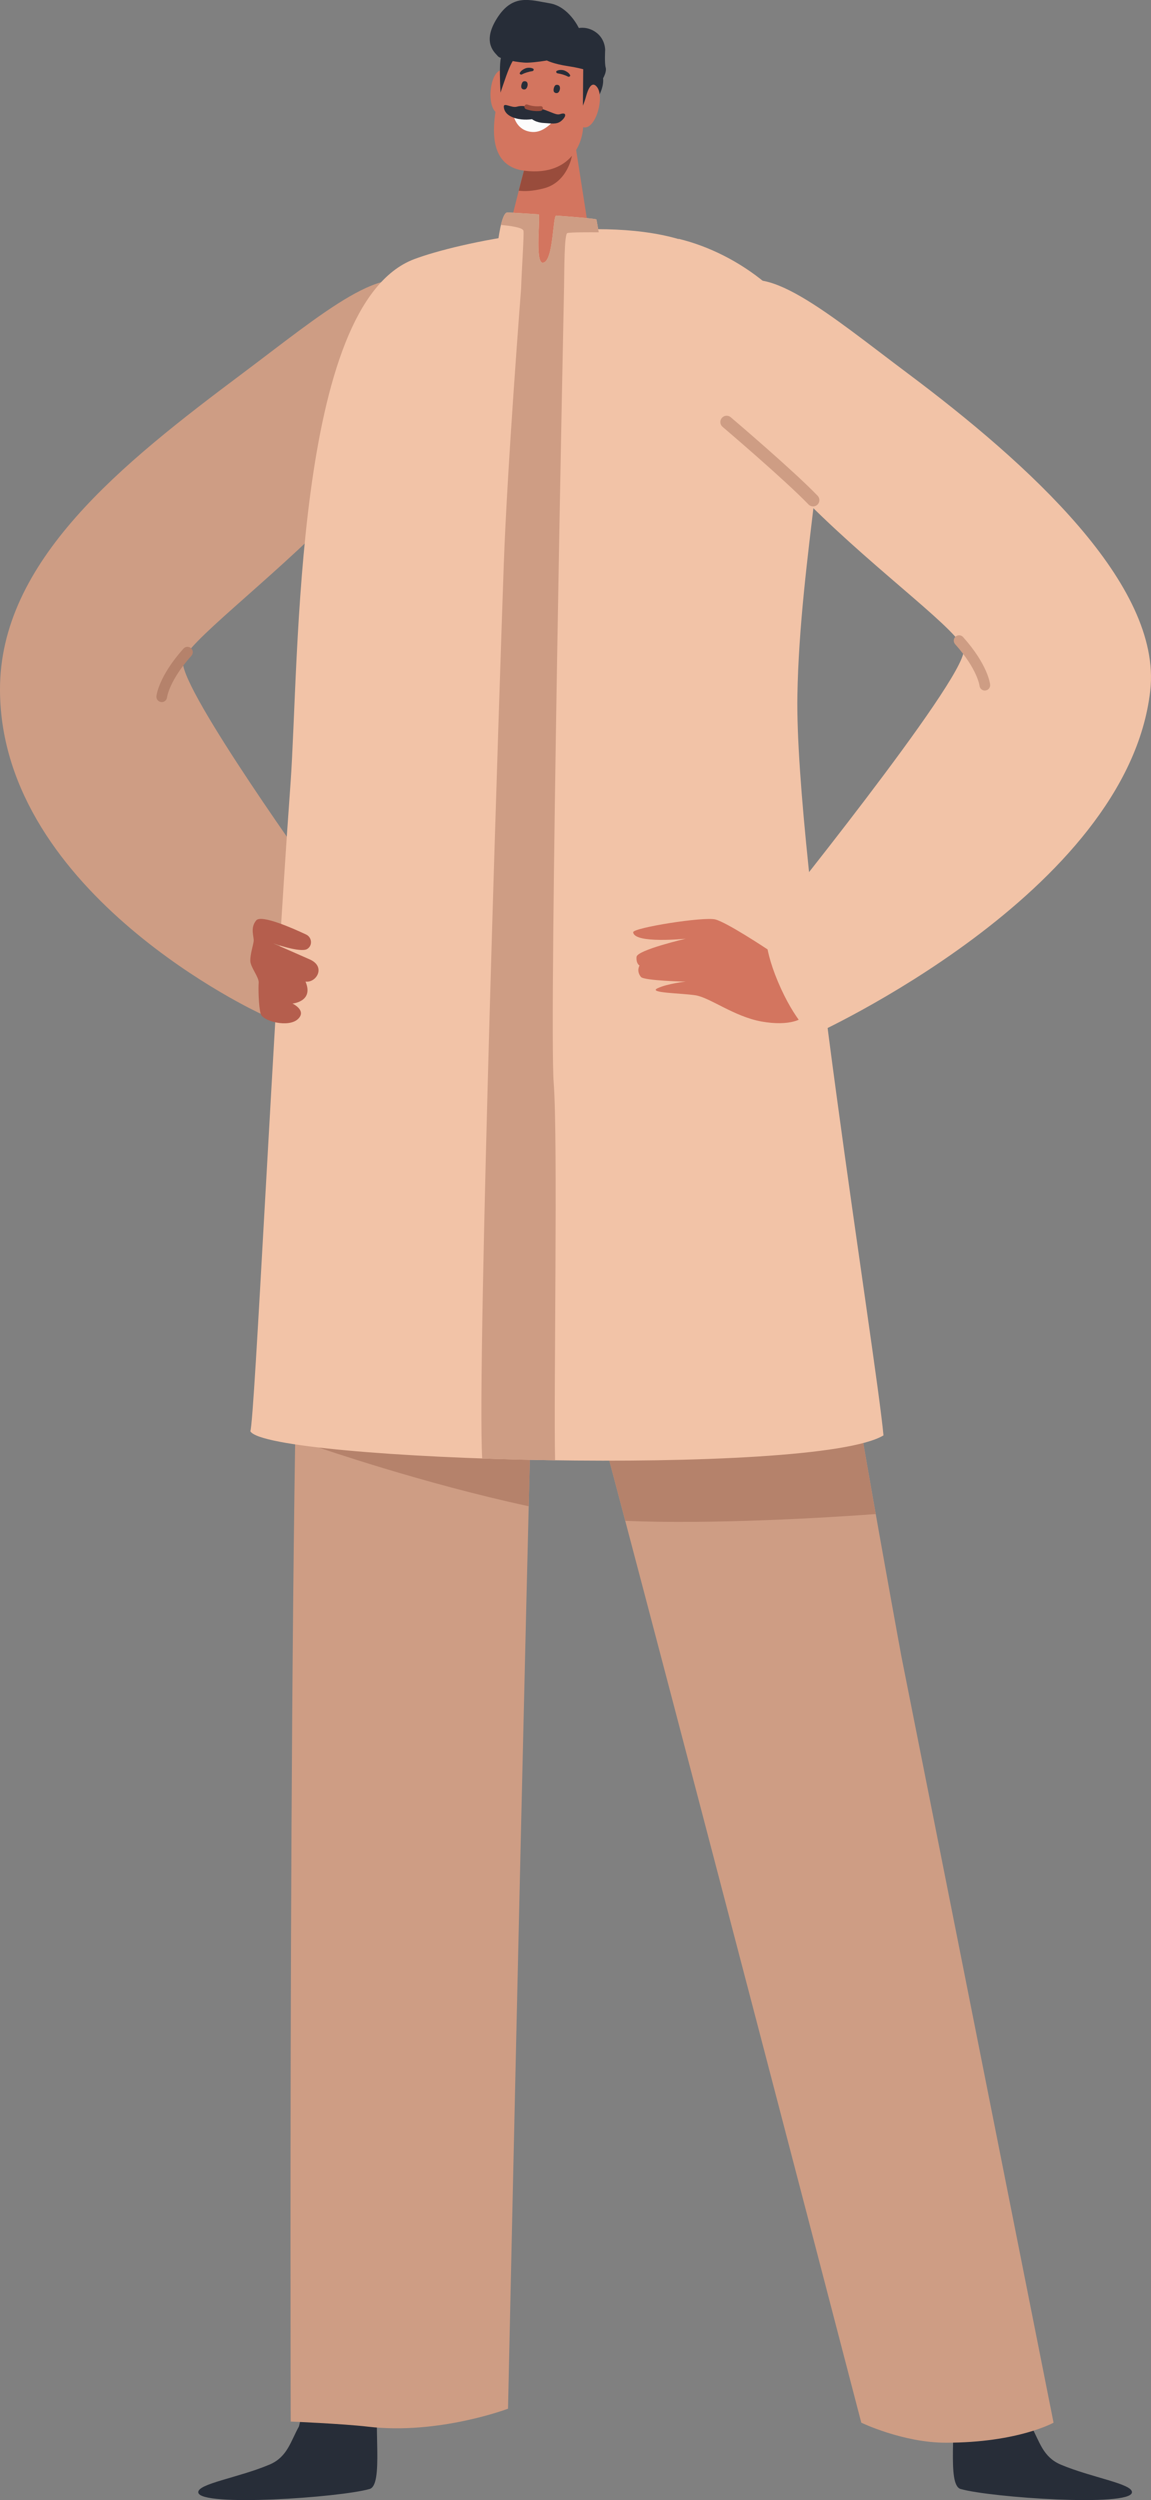 <svg xmlns="http://www.w3.org/2000/svg" width="497.59" height="1080" viewBox="0 0 497.59 1080"><rect x="0" y="0" width="497.59" height="1080" fill="#808080" stroke="none"/><g id="a"/><g id="b"><g id="c"><g id="d"><path d="M181.35 125.69c43.12 53.31-101.77 145.59-102.29 160.3-.46 12.91 58.65 94.89 58.65 94.89.0.0 5.39 17.91-1.74 34.83-7.25 17.2-23.27 22.22-23.27 22.22C112.71 437.93.5 386.47.0 298.31c-.32-55.98 52.72-98.01 104.9-137.05 33.84-25.32 63.79-51.22 76.45-35.57z" fill="#ce9d84"/><path d="M69.92 303.3c1.17.0 2.17-.88 2.29-2.07.02-.15.98-7.27 10.55-17.96.85-.95.77-2.41-.18-3.26-.95-.85-2.41-.77-3.26.18-10.77 12.03-11.67 20.23-11.7 20.57-.12 1.27.81 2.39 2.07 2.52.07.0.15.01.22.01z" fill="#b5826b"/><path d="M252.15 28.12s7.36 1.83 8.2 4.11c2.55 6.93-7.12 18.45-9.85 17.96-2.73-.5 1.65-22.06 1.65-22.06z" fill="#272d38"/><path d="M116.5 1064.68c7.78-3.29 9.12-10.04 12.71-16.43.24-.43 2.01-9.63 2.06-10.36.22-3.18 9.87-11.57 13.77-4.93 7.69 13.08 19.38-6.87 18.59-1.44-2.37 16.19 2.27 41.96-3.86 43.7-13.06 3.71-73.27 7.82-74.05 1.51-.47-3.78 17.33-6.37 30.78-12.05z" fill="#272d38"/><path d="M458.57 1064.68c-7.78-3.29-9.12-10.04-12.71-16.43-.24-.43-2.01-9.63-2.06-10.36-.22-3.18-9.87-11.57-13.77-4.93-7.69 13.08-19.38-6.87-18.59-1.44 2.37 16.19-2.27 41.96 3.86 43.7 13.06 3.71 73.27 7.82 74.05 1.51.47-3.78-17.33-6.37-30.78-12.05z" fill="#272d38"/><path d="M372.35 1046.58S234.66 517.86 232.5 517.28c-1.9 18.06-12.88 523.25-12.88 523.25.0.0-29.95 11.34-60.49 7.77-11.08-1.29-33.45-2.22-33.45-2.22.0.0-1.38-492.06 6.88-567.78 1.74-16.03 3.66-31.26 5.72-45.57.0-.07.02-.13.02-.2.04-.29.09-.59.13-.88 9.31-64.95 21.11-110.94 30.32-127.14 9.14-20.76 174.98 45.35 174.74 54.16-.4 14.6-.2 30.03.53 46.06.04.77.07 1.56.13 2.35 1.17 24.17 3.55 49.74 6.82 76.05.26 2.05.51 4.1.77 6.16 8.79 68.17 37.92 226.15 37.92 226.15l65.8 331.13s-15.42 8.65-46.57 8.65c-18.57.0-36.54-8.65-36.54-8.65z" fill="#ce9d84"/><path d="M228.57 650.68c.37-14.79.72-28.85 1.06-41.93l-91.91 16.54s44.95 15.53 90.85 25.39z" fill="#b5826b"/><path d="M377.97 650.65c-.03-.16-.06-.31-.08-.47-.2-1.11-.39-2.22-.59-3.34-.03-.15-.05-.3-.08-.46-.21-1.17-.41-2.35-.62-3.53l-.03-.16c-.44-2.51-.89-5.06-1.34-7.64v-.07c-.23-1.25-.45-2.51-.67-3.77-.02-.1-.03-.19-.05-.29-.22-1.26-.44-2.53-.66-3.8l-.04-.23c-.69-3.96-1.39-7.98-2.09-12.04l-.02-.14c-.23-1.3-.45-2.61-.68-3.92-.02-.11-.04-.22-.06-.33-.22-1.3-.45-2.61-.67-3.91-.01-.08-.03-.17-.04-.25-.71-4.11-1.42-8.25-2.12-12.4l-.02-.1c-.23-1.34-.46-2.69-.68-4.03l-.03-.15-111.39 13.35c4.38 16.46 9.2 34.66 14.31 54.02 37.54 1.59 86.83-1.34 108.27-2.93-.2-1.13-.4-2.27-.6-3.42z" fill="#b5826b"/><path d="M354.38 155.55c-7.95-25.6-34.69-46.01-61-52.38.0.03-.02.07-.03.1-37.56-10.88-95.63 1.64-114.28 8.68-52.04 19.63-49.62 173.3-53.48 226.61-7.59 104.06-15.53 275.63-17.37 279.71 7.14 12.97 243.86 19.78 273.72 1.8-3.25-35.09-38.36-249.33-37.22-319.55.97-59.32 16.14-124.1 9.67-144.96z" fill="#f2c3a7"/><path d="M331.32 409.8s-17-11.28-22.04-12.6c-5.04-1.31-35.7 3.6-35.55 5.52.42 5.07 22.73 2.79 22.73 2.79.0.0-21.04 4.89-21.28 7.86-.24 2.97 1.3 3.73 1.3 3.73.0.0-1.5 2.33.61 4.93 1.32 1.63 19.35 2.03 19.35 2.03.0.0-7.72.78-12.14 2.84s9.98 2.09 16.28 3.04c6.3.95 16.74 9.19 28.62 11.34 11.88 2.14 19.01-.8 19.79-4.34.78-3.55-9.93-22.21-17.65-27.15z" fill="#d3755f"/><path d="M315.92 125.69c-43.12 53.31 100.16 140.59 100.68 155.31.46 12.91-85.25 118.86-85.25 118.86.0.0-2.16 7.32 4.97 24.24 7.25 17.2 14.88 23.15 14.88 23.15.0.0 136.26-61.33 146.07-148.94 5.11-45.67-52.72-98.01-104.9-137.05-33.84-25.32-63.79-51.22-76.45-35.57z" fill="#f2c3a7"/><path d="M425.75 298.31c-1.17.0-2.17-.88-2.29-2.07-.02-.15-.98-7.27-10.55-17.96-.85-.95-.77-2.41.18-3.26.95-.85 2.41-.77 3.26.18 10.77 12.03 11.67 20.23 11.7 20.57.12 1.27-.81 2.39-2.07 2.52-.07.0-.15.01-.22.01z" fill="#ce9d84"/><path d="M351.5 218.77c-.71.0-1.43-.28-1.96-.83-10.43-10.82-36.9-33.32-37.17-33.55-1.15-.97-1.29-2.69-.31-3.84.98-1.15 2.69-1.29 3.84-.31 1.09.93 26.95 22.9 37.57 33.92 1.04 1.08 1.01 2.81-.07 3.85-.53.51-1.21.76-1.89.76z" fill="#ce9d84"/><path d="M215.58 30.75c3.05-2.06 3.38 2.25 3.28 5.14-.05 1.52-.04 3.04.13 4.53.43 3.76.2 9.58-3.46 8.64-4.93-1.26-4.39-15.32.05-18.32z" fill="#d3755f"/><path d="M222.38 111.53c8.69 6.48 32.96-2.84 32.72-8.19l-8.31-53.16-16.13 7.94-2.45 9.2-2.87 10.77-6.88 27.29c-2.13 5.64 1.37 4.26 3.92 6.15z" fill="#d3755f"/><path d="M216.72 45.12s-1.4-17.57.06-20.86c1.47-3.29 9.61-.6 9.45 1.2s-9.51 19.66-9.51 19.66z" fill="#272d38"/><path d="M225.35 78.09l-1.08 4.29c2.39.31 5.99.27 10.95-1.04 10.22-2.72 12.05-14.02 12.05-14.02l-19.21.6-2.71 10.18z" fill="#994c3c"/><path d="M252.15 28.12l-.2 23.15c1.29 7.96-3.62 25.17-25.23 22.48-13.1-1.63-13.79-13.68-12.92-22.31.43-4.25 1.34-7.84 2.5-11.22 1.9-5.52 3.24-9.87 4.95-13.13 1.56-2.96 3.76-5.17 6.28-6.59.92-.52 2.01-.74 3.08-.61 7.09.86 17.67.83 21.53 8.23z" fill="#d3755f"/><path d="M221.89 49.2s.73 6.47 7 7.66c2.7.51 6.04.12 10.65-4.83.0.0-7.9-.28-17.65-2.83z" fill="#fcfcfc"/><path d="M227.68 46.09s-2-.67-4.25.0-5.72-1.95-5.63.0c.09 1.95 1.38 3.91 4.97 4.97 3.58 1.06 7.22.42 7.22.42.0.0 1.74 1.47 5.02 1.64 3.28.17 5.62.79 7.64-.89 2.02-1.68 2.12-3.2.85-3.19s-1.4.57-2.79.33c-1.39-.24-5.02-2.04-6.52-2.27-1.5-.22-6.5-1.01-6.5-1.01z" fill="#272d38"/><path d="M258.06 37.55c-2.3-2.87-3.89 1.15-4.66 3.94-.4 1.47-.86 2.92-1.47 4.29-1.53 3.46-3.03 9.09.74 9.28 5.08.26 8.74-13.33 5.39-17.51z" fill="#d3755f"/><path d="M233.61 45.87c-1.92.18-3.74-.04-5.54-.68-1.36-.49-1.94 1.52-.59 2 1.95.69 4.04.95 6.12.75 1.44-.14 1.46-2.21.0-2.07z" fill="#994c3c"/><path d="M241.11 36.67c-.23-.03-.95-.18-1.37.59-.31.58-.5 1.32-.41 1.97.1.76.96 1.19 1.73.9 1.07-.4 1.62-3.23.05-3.46z" fill="#272d38"/><path d="M227.13 35.11c-.23-.03-.95-.18-1.37.59-.31.58-.5 1.32-.41 1.97.1.76.96 1.19 1.73.9 1.07-.4 1.62-3.23.05-3.46z" fill="#272d38"/><path d="M240.83 30.56c.83-.45 2.29-.43 3.15-.1.89.34 1.93.99 2.38 1.82.08.08.12.18.13.27h0c.07.19-.02.34-.16.42-.18.19-.49.29-.81.12-1.31-.7-2.98-1.18-4.46-1.4-.71-.1-.79-1-.24-1.13z" fill="#272d38"/><path d="M230.35 29.61c-.83-.45-2.29-.43-3.15-.1-.89.34-1.93.99-2.38 1.82-.08.08-.12.18-.13.27h0c-.07.19.02.34.16.42.18.19.49.29.81.12 1.31-.7 2.98-1.18 4.46-1.4.71-.1.79-1 .24-1.13z" fill="#272d38"/><path d="M215.21 105.05s1.5-13.23 4.1-13.26c.98-.01 6.75.33 13.54.79.96.07-1.78 21.16 1.85 20.9 4.61-.32 4.21-20.48 5.77-20.36 8.96.66 17.35 1.39 17.38 1.7.06.63 4.36 23.24 4.11 24.38s-17.99 8.25-38.3 5.39c-14.53-2.05-8.45-19.54-8.45-19.54z" fill="#f2c3a7"/><path d="M255.79 31.07s-3.59-1.5-10.09-2.47c-6.5-.97-9.28-2.47-9.28-2.47.0.0-4.78.84-8.36.94-3.58.1-11.87-1.5-12.85-2.82-.98-1.32-7.16-5.62-.32-16.4 6.85-10.78 14.3-7.79 22.67-6.44 8.37 1.35 12.68 10.71 12.68 10.71.0.0 3.82-.9 7.64 2.02 3.82 2.92 3.74 7.41 3.74 7.41.0.0-.33 5.82.24 7.7s-1.63 6.29-2.68 5.81-3.4-4-3.4-4z" fill="#272d38"/><path d="M245.27 100.68c1.38-.38 9.74-.35 13.57-.32-.56-3.08-.98-5.34-1-5.54-.03-.31-8.42-1.03-17.38-1.7-1.56-.12-1.16 20.04-5.77 20.36-3.63.25-.9-20.84-1.85-20.9-6.79-.46-12.55-.81-13.54-.79-1.13.01-2.06 2.54-2.74 5.39 3.54.31 9.46 1.04 9.74 2.51.3 1.56-.78 17.04-1.03 25.11 6.7.78 13.07.5 18.57-.25.14-7.95.08-23.49 1.43-23.87z" fill="#ce9d84"/><path d="M133.13 409.73c2.08-1.61 1.6-4.89-.77-6.01-5.44-2.57-19.39-8.78-21.61-6.11-2.76 3.33-.84 7.11-1.09 9-.25 1.9-1.49 5.6-1.45 8.42.05 2.82 3.8 7.09 3.62 9.48-.18 2.39-.05 10.19.87 13.43.92 3.24 11.94 6.09 16.04 2.34 4.1-3.75-2.31-6.76-2.31-6.76.0.0 9.36-.81 5.64-9.49 4.54.68 8.94-6.2 2.11-9.45-.8-.38-16.12-7.08-16.12-7.08.0.0 11.99 4.28 14.78 2.43.1-.07.19-.13.28-.2z" fill="#b55e4d"/><path d="M239.38 467.93c-2.1-26.95 4.46-343.39 4.46-343.39l-18.57.25s-5.95 76.21-7.47 118.74c-1.45 40.69-11.68 346.23-9.34 386.51 11.89.42 19.2.64 31.51.78-.64-28.61 1.27-138.9-.59-162.89z" fill="#ce9d84"/></g></g></g></svg>